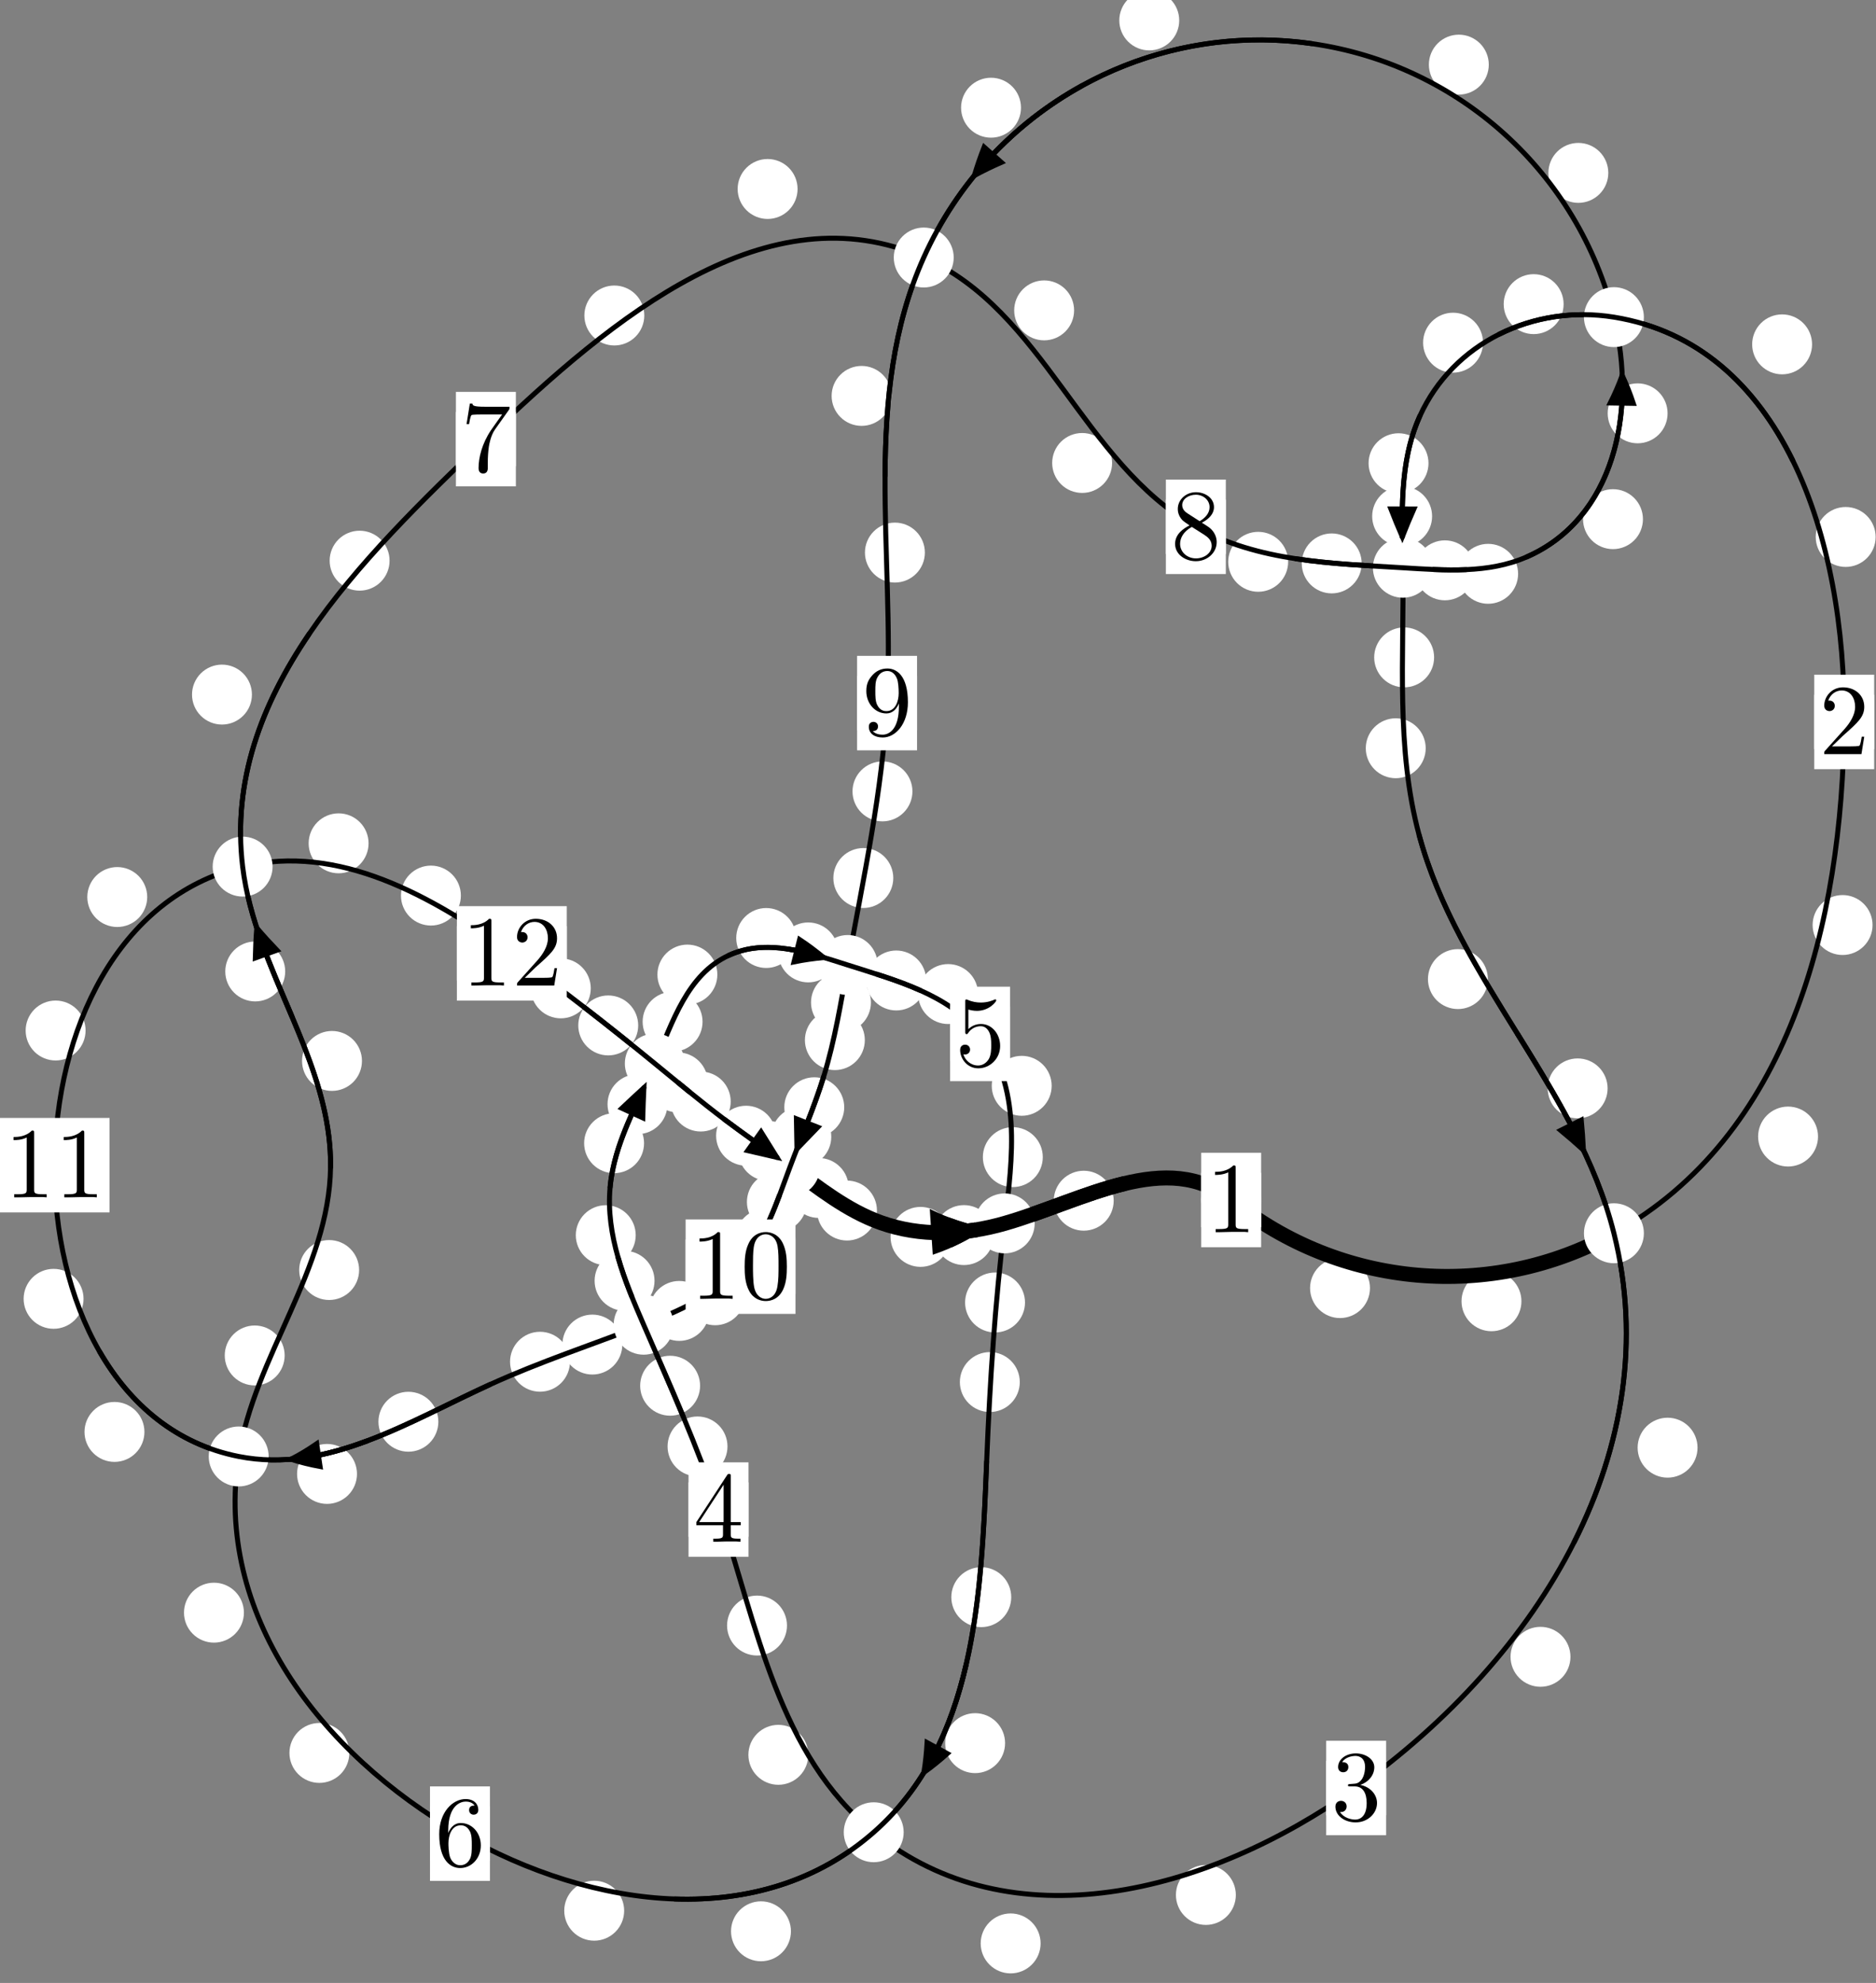 <?xml version="1.0"?>
<!-- Created by MetaPost 1.999 on 2021.07.06:0006 -->
<svg version="1.1" xmlns="http://www.w3.org/2000/svg" xmlns:xlink="http://www.w3.org/1999/xlink" width="187.145" height="197.768" viewBox="0 0 187.145 197.768">
<rect x="0" y="0" width="187.145" height="197.768" fill="#808080" stroke="none"/>
<!-- Original BoundingBox: -161.034851 -73.815903 26.109924 123.952316 -->
  <defs>
    <g transform="scale(0.01,0.01)" id="GLYPHcmr10_48">
      <path style="fill-rule: evenodd;" d="M460 -320C460 -400,455 -480,420 -554C374 -650,292 -666,250 -666C190 -666,117 -640,76 -547C44 -478,39 -400,39 -320C39 -245,43 -155,84 -79C127 2,200 22,249 22C303 22,379 1,423 -94C455 -163,460 -241,460 -320M249 -0C210 -0,151 -25,133 -121C122 -181,122 -273,122 -332C122 -396,122 -462,130 -516C149 -635,224 -644,249 -644C282 -644,348 -626,367 -527C377 -471,377 -395,377 -332C377 -257,377 -189,366 -125C351 -30,294 -0,249 -0"></path>
    </g>
    <g transform="scale(0.01,0.01)" id="GLYPHcmr10_49">
      <path style="fill-rule: evenodd;" d="M294 -640C294 -664,294 -666,271 -666C209 -602,121 -602,89 -602L89 -571C109 -571,168 -571,220 -597L220 -79C220 -43,217 -31,127 -31L95 -31L95 -0L257 -0L130 -3L217 -3L257 -3L297 -3L384 -3L419 -0L419 -31L387 -31C297 -31,294 -42,294 -79"></path>
    </g>
    <g transform="scale(0.01,0.01)" id="GLYPHcmr10_50">
      <path style="fill-rule: evenodd;" d="M127 -77L233 -180C389 -318,449 -372,449 -472C449 -586,359 -666,237 -666C124 -666,50 -574,50 -485C50 -429,100 -429,103 -429C120 -429,155 -441,155 -482C155 -508,137 -534,102 -534C94 -534,92 -534,89 -533C112 -598,166 -635,224 -635C315 -635,358 -554,358 -472C358 -392,308 -313,253 -251L61 -37C50 -26,50 -24,50 -0L421 -0L449 -174L424 -174C419 -144,412 -100,402 -85C395 -77,329 -77,307 -77"></path>
    </g>
    <g transform="scale(0.01,0.01)" id="GLYPHcmr10_51">
      <path style="fill-rule: evenodd;" d="M290 -352C372 -379,430 -449,430 -528C430 -610,342 -666,246 -666C145 -666,69 -606,69 -530C69 -497,91 -478,120 -478C151 -478,171 -500,171 -529C171 -579,124 -579,109 -579C140 -628,206 -641,242 -641C283 -641,338 -619,338 -529C338 -517,336 -459,310 -415C280 -367,246 -364,221 -363C213 -362,189 -360,182 -360C174 -359,167 -358,167 -348C167 -337,174 -337,191 -337L235 -337C317 -337,354 -269,354 -171C354 -35,285 -6,241 -6C198 -6,123 -23,88 -82C123 -77,154 -99,154 -137C154 -173,127 -193,98 -193C74 -193,42 -179,42 -135C42 -44,135 22,244 22C366 22,457 -69,457 -171C457 -253,394 -331,290 -352"></path>
    </g>
    <g transform="scale(0.01,0.01)" id="GLYPHcmr10_52">
      <path style="fill-rule: evenodd;" d="M294 -165L294 -78C294 -42,292 -31,218 -31L197 -31L197 -0L332 -0L238 -3L290 -3L332 -3L374 -3L427 -3L468 -0L468 -31L447 -31C373 -31,371 -42,371 -78L371 -165L471 -165L471 -196L371 -196L371 -651C371 -671,371 -677,355 -677C346 -677,343 -677,335 -665L28 -196L28 -165M300 -196L56 -196L300 -569"></path>
    </g>
    <g transform="scale(0.01,0.01)" id="GLYPHcmr10_53">
      <path style="fill-rule: evenodd;" d="M449 -201C449 -320,367 -420,259 -420C211 -420,168 -404,132 -369L132 -564C152 -558,185 -551,217 -551C340 -551,410 -642,410 -655C410 -661,407 -666,400 -666C399 -666,397 -666,392 -663C372 -654,323 -634,256 -634C216 -634,170 -641,123 -662C115 -665,113 -665,111 -665C101 -665,101 -657,101 -641L101 -345C101 -327,101 -319,115 -319C122 -319,124 -322,128 -328C139 -344,176 -398,257 -398C309 -398,334 -352,342 -334C358 -297,360 -258,360 -208C360 -173,360 -113,336 -71C312 -32,275 -6,229 -6C156 -6,99 -59,82 -118C85 -117,88 -116,99 -116C132 -116,149 -141,149 -165C149 -189,132 -214,99 -214C85 -214,50 -207,50 -161C50 -75,119 22,231 22C347 22,449 -74,449 -201"></path>
    </g>
    <g transform="scale(0.01,0.01)" id="GLYPHcmr10_54">
      <path style="fill-rule: evenodd;" d="M132 -328L132 -352C132 -605,256 -641,307 -641C331 -641,373 -635,395 -601C380 -601,340 -601,340 -556C340 -525,364 -510,386 -510C402 -510,432 -519,432 -558C432 -618,388 -666,305 -666C177 -666,42 -537,42 -316C42 -49,158 22,251 22C362 22,457 -72,457 -204C457 -331,368 -427,257 -427C189 -427,152 -376,132 -328M251 -6C188 -6,158 -66,152 -81C134 -128,134 -208,134 -226C134 -304,166 -404,256 -404C272 -404,318 -404,349 -342C367 -305,367 -254,367 -205C367 -157,367 -107,350 -71C320 -11,274 -6,251 -6"></path>
    </g>
    <g transform="scale(0.01,0.01)" id="GLYPHcmr10_55">
      <path style="fill-rule: evenodd;" d="M476 -609C485 -621,485 -623,485 -644L242 -644C120 -644,118 -657,114 -676L89 -676L56 -470L81 -470C84 -486,93 -549,106 -561C113 -567,191 -567,204 -567L411 -567C400 -551,321 -442,299 -409C209 -274,176 -135,176 -33C176 -23,176 22,222 22C268 22,268 -23,268 -33L268 -84C268 -139,271 -194,279 -248C283 -271,297 -357,341 -419"></path>
    </g>
    <g transform="scale(0.01,0.01)" id="GLYPHcmr10_56">
      <path style="fill-rule: evenodd;" d="M163 -457C117 -487,113 -521,113 -538C113 -599,178 -641,249 -641C322 -641,386 -589,386 -517C386 -460,347 -412,287 -377M309 -362C381 -399,430 -451,430 -517C430 -609,341 -666,250 -666C150 -666,69 -592,69 -499C69 -481,71 -436,113 -389C124 -377,161 -352,186 -335C128 -306,42 -250,42 -151C42 -45,144 22,249 22C362 22,457 -61,457 -168C457 -204,446 -249,408 -291C389 -312,373 -322,309 -362M209 -320L332 -242C360 -223,407 -193,407 -132C407 -58,332 -6,250 -6C164 -6,92 -68,92 -151C92 -209,124 -273,209 -320"></path>
    </g>
    <g transform="scale(0.01,0.01)" id="GLYPHcmr10_57">
      <path style="fill-rule: evenodd;" d="M367 -318L367 -286C367 -52,263 -6,205 -6C188 -6,134 -8,107 -42C151 -42,159 -71,159 -88C159 -119,135 -134,113 -134C97 -134,67 -125,67 -86C67 -19,121 22,206 22C335 22,457 -114,457 -329C457 -598,342 -666,253 -666C198 -666,149 -648,106 -603C65 -558,42 -516,42 -441C42 -316,130 -218,242 -218C303 -218,344 -260,367 -318M243 -241C227 -241,181 -241,150 -304C132 -341,132 -391,132 -440C132 -494,132 -541,153 -578C180 -628,218 -641,253 -641C299 -641,332 -607,349 -562C361 -530,365 -467,365 -421C365 -338,331 -241,243 -241"></path>
    </g>
  </defs>
  <path d="M136.666 128.468C136.666 127.676,136.351 126.916,135.791 126.355C135.23 125.795,134.47 125.48,133.677 125.48C132.885 125.48,132.124 125.795,131.564 126.355C131.003 126.916,130.689 127.676,130.689 128.468C130.689 129.261,131.003 130.021,131.564 130.582C132.124 131.142,132.885 131.457,133.677 131.457C134.47 131.457,135.23 131.142,135.791 130.582C136.351 130.021,136.666 129.261,136.666 128.468Z" style="fill: rgb(100%,100%,100%);stroke: none;"></path>
  <path d="M125.805 119.682C125.805 118.889,125.49 118.129,124.929 117.568C124.369 117.008,123.609 116.693,122.816 116.693C122.023 116.693,121.263 117.008,120.703 117.568C120.142 118.129,119.827 118.889,119.827 119.682C119.827 120.474,120.142 121.234,120.703 121.795C121.263 122.355,122.023 122.67,122.816 122.67C123.609 122.67,124.369 122.355,124.929 121.795C125.49 121.234,125.805 120.474,125.805 119.682Z" style="fill: rgb(100%,100%,100%);stroke: none;"></path>
  <path d="M181.362 113.354C181.362 112.561,181.047 111.801,180.487 111.241C179.927 110.68,179.166 110.365,178.374 110.365C177.581 110.365,176.821 110.68,176.26 111.241C175.7 111.801,175.385 112.561,175.385 113.354C175.385 114.147,175.7 114.907,176.26 115.467C176.821 116.028,177.581 116.343,178.374 116.343C179.166 116.343,179.927 116.028,180.487 115.467C181.047 114.907,181.362 114.147,181.362 113.354Z" style="fill: rgb(100%,100%,100%);stroke: none;"></path>
  <path d="M151.774 129.781C151.774 128.989,151.459 128.229,150.899 127.668C150.338 127.108,149.578 126.793,148.786 126.793C147.993 126.793,147.233 127.108,146.672 127.668C146.112 128.229,145.797 128.989,145.797 129.781C145.797 130.574,146.112 131.334,146.672 131.895C147.233 132.455,147.993 132.77,148.786 132.77C149.578 132.77,150.338 132.455,150.899 131.895C151.459 131.334,151.774 130.574,151.774 129.781Z" style="fill: rgb(100%,100%,100%);stroke: none;"></path>
  <path d="M187.11 53.554C187.11 52.761,186.795 52.001,186.234 51.441C185.674 50.88,184.914 50.565,184.121 50.565C183.328 50.565,182.568 50.88,182.008 51.441C181.447 52.001,181.132 52.761,181.132 53.554C181.132 54.347,181.447 55.107,182.008 55.667C182.568 56.228,183.328 56.543,184.121 56.543C184.914 56.543,185.674 56.228,186.234 55.667C186.795 55.107,187.11 54.347,187.11 53.554Z" style="fill: rgb(100%,100%,100%);stroke: none;"></path>
  <path d="M186.801 92.259C186.801 91.466,186.486 90.706,185.925 90.145C185.365 89.585,184.605 89.27,183.812 89.27C183.019 89.27,182.259 89.585,181.699 90.145C181.138 90.706,180.823 91.466,180.823 92.259C180.823 93.051,181.138 93.812,181.699 94.372C182.259 94.932,183.019 95.247,183.812 95.247C184.605 95.247,185.365 94.932,185.925 94.372C186.486 93.812,186.801 93.051,186.801 92.259Z" style="fill: rgb(100%,100%,100%);stroke: none;"></path>
  <path d="M155.982 30.334C155.982 29.541,155.667 28.781,155.106 28.221C154.546 27.66,153.786 27.345,152.993 27.345C152.2 27.345,151.44 27.66,150.88 28.221C150.319 28.781,150.004 29.541,150.004 30.334C150.004 31.127,150.319 31.887,150.88 32.447C151.44 33.008,152.2 33.323,152.993 33.323C153.786 33.323,154.546 33.008,155.106 32.447C155.667 31.887,155.982 31.127,155.982 30.334Z" style="fill: rgb(100%,100%,100%);stroke: none;"></path>
  <path d="M180.768 34.345C180.768 33.552,180.454 32.792,179.893 32.232C179.333 31.671,178.572 31.356,177.78 31.356C176.987 31.356,176.227 31.671,175.666 32.232C175.106 32.792,174.791 33.552,174.791 34.345C174.791 35.138,175.106 35.898,175.666 36.458C176.227 37.019,176.987 37.334,177.78 37.334C178.572 37.334,179.333 37.019,179.893 36.458C180.454 35.898,180.768 35.138,180.768 34.345Z" style="fill: rgb(100%,100%,100%);stroke: none;"></path>
  <path d="M142.502 46.199C142.502 45.407,142.187 44.647,141.627 44.086C141.066 43.526,140.306 43.211,139.513 43.211C138.721 43.211,137.961 43.526,137.4 44.086C136.84 44.647,136.525 45.407,136.525 46.199C136.525 46.992,136.84 47.752,137.4 48.313C137.961 48.873,138.721 49.188,139.513 49.188C140.306 49.188,141.066 48.873,141.627 48.313C142.187 47.752,142.502 46.992,142.502 46.199Z" style="fill: rgb(100%,100%,100%);stroke: none;"></path>
  <path d="M147.942 34.177C147.942 33.384,147.627 32.624,147.066 32.064C146.506 31.503,145.746 31.188,144.953 31.188C144.16 31.188,143.4 31.503,142.84 32.064C142.279 32.624,141.964 33.384,141.964 34.177C141.964 34.97,142.279 35.73,142.84 36.29C143.4 36.851,144.16 37.166,144.953 37.166C145.746 37.166,146.506 36.851,147.066 36.29C147.627 35.73,147.942 34.97,147.942 34.177Z" style="fill: rgb(100%,100%,100%);stroke: none;"></path>
  <path d="M143.063 65.564C143.063 64.771,142.748 64.011,142.187 63.45C141.627 62.89,140.867 62.575,140.074 62.575C139.281 62.575,138.521 62.89,137.961 63.45C137.4 64.011,137.085 64.771,137.085 65.564C137.085 66.356,137.4 67.117,137.961 67.677C138.521 68.237,139.281 68.552,140.074 68.552C140.867 68.552,141.627 68.237,142.187 67.677C142.748 67.117,143.063 66.356,143.063 65.564Z" style="fill: rgb(100%,100%,100%);stroke: none;"></path>
  <path d="M142.862 51.49C142.862 50.697,142.547 49.937,141.987 49.376C141.427 48.816,140.666 48.501,139.874 48.501C139.081 48.501,138.321 48.816,137.76 49.376C137.2 49.937,136.885 50.697,136.885 51.49C136.885 52.282,137.2 53.043,137.76 53.603C138.321 54.164,139.081 54.479,139.874 54.479C140.666 54.479,141.427 54.164,141.987 53.603C142.547 53.043,142.862 52.282,142.862 51.49Z" style="fill: rgb(100%,100%,100%);stroke: none;"></path>
  <path d="M148.426 97.651C148.426 96.858,148.111 96.098,147.55 95.537C146.99 94.977,146.229 94.662,145.437 94.662C144.644 94.662,143.884 94.977,143.323 95.537C142.763 96.098,142.448 96.858,142.448 97.651C142.448 98.443,142.763 99.203,143.323 99.764C143.884 100.324,144.644 100.639,145.437 100.639C146.229 100.639,146.99 100.324,147.55 99.764C148.111 99.203,148.426 98.443,148.426 97.651Z" style="fill: rgb(100%,100%,100%);stroke: none;"></path>
  <path d="M142.225 74.627C142.225 73.835,141.91 73.075,141.349 72.514C140.789 71.954,140.029 71.639,139.236 71.639C138.443 71.639,137.683 71.954,137.123 72.514C136.562 73.075,136.247 73.835,136.247 74.627C136.247 75.42,136.562 76.18,137.123 76.741C137.683 77.301,138.443 77.616,139.236 77.616C140.029 77.616,140.789 77.301,141.349 76.741C141.91 76.18,142.225 75.42,142.225 74.627Z" style="fill: rgb(100%,100%,100%);stroke: none;"></path>
  <path d="M169.342 144.385C169.342 143.592,169.027 142.832,168.467 142.271C167.907 141.711,167.146 141.396,166.354 141.396C165.561 141.396,164.801 141.711,164.24 142.271C163.68 142.832,163.365 143.592,163.365 144.385C163.365 145.177,163.68 145.938,164.24 146.498C164.801 147.058,165.561 147.373,166.354 147.373C167.146 147.373,167.907 147.058,168.467 146.498C169.027 145.938,169.342 145.177,169.342 144.385Z" style="fill: rgb(100%,100%,100%);stroke: none;"></path>
  <path d="M160.371 108.55C160.371 107.758,160.056 106.998,159.496 106.437C158.935 105.877,158.175 105.562,157.383 105.562C156.59 105.562,155.83 105.877,155.269 106.437C154.709 106.998,154.394 107.758,154.394 108.55C154.394 109.343,154.709 110.103,155.269 110.664C155.83 111.224,156.59 111.539,157.383 111.539C158.175 111.539,158.935 111.224,159.496 110.664C160.056 110.103,160.371 109.343,160.371 108.55Z" style="fill: rgb(100%,100%,100%);stroke: none;"></path>
  <path d="M123.284 188.994C123.284 188.201,122.969 187.441,122.409 186.88C121.848 186.32,121.088 186.005,120.296 186.005C119.503 186.005,118.743 186.32,118.182 186.88C117.622 187.441,117.307 188.201,117.307 188.994C117.307 189.786,117.622 190.546,118.182 191.107C118.743 191.667,119.503 191.982,120.296 191.982C121.088 191.982,121.848 191.667,122.409 191.107C122.969 190.546,123.284 189.786,123.284 188.994Z" style="fill: rgb(100%,100%,100%);stroke: none;"></path>
  <path d="M156.665 165.242C156.665 164.45,156.35 163.69,155.789 163.129C155.229 162.569,154.469 162.254,153.676 162.254C152.883 162.254,152.123 162.569,151.563 163.129C151.002 163.69,150.687 164.45,150.687 165.242C150.687 166.035,151.002 166.795,151.563 167.356C152.123 167.916,152.883 168.231,153.676 168.231C154.469 168.231,155.229 167.916,155.789 167.356C156.35 166.795,156.665 166.035,156.665 165.242Z" style="fill: rgb(100%,100%,100%);stroke: none;"></path>
  <path d="M80.634 175.017C80.634 174.224,80.319 173.464,79.759 172.904C79.199 172.343,78.438 172.028,77.646 172.028C76.853 172.028,76.093 172.343,75.532 172.904C74.972 173.464,74.657 174.224,74.657 175.017C74.657 175.81,74.972 176.57,75.532 177.13C76.093 177.691,76.853 178.006,77.646 178.006C78.438 178.006,79.199 177.691,79.759 177.13C80.319 176.57,80.634 175.81,80.634 175.017Z" style="fill: rgb(100%,100%,100%);stroke: none;"></path>
  <path d="M103.808 193.827C103.808 193.034,103.493 192.274,102.932 191.714C102.372 191.153,101.612 190.838,100.819 190.838C100.026 190.838,99.266 191.153,98.706 191.714C98.145 192.274,97.83 193.034,97.83 193.827C97.83 194.62,98.145 195.38,98.706 195.94C99.266 196.501,100.026 196.816,100.819 196.816C101.612 196.816,102.372 196.501,102.932 195.94C103.493 195.38,103.808 194.62,103.808 193.827Z" style="fill: rgb(100%,100%,100%);stroke: none;"></path>
  <path d="M72.572 144.262C72.572 143.469,72.257 142.709,71.697 142.148C71.136 141.588,70.376 141.273,69.584 141.273C68.791 141.273,68.031 141.588,67.47 142.148C66.91 142.709,66.595 143.469,66.595 144.262C66.595 145.054,66.91 145.814,67.47 146.375C68.031 146.935,68.791 147.25,69.584 147.25C70.376 147.25,71.136 146.935,71.697 146.375C72.257 145.814,72.572 145.054,72.572 144.262Z" style="fill: rgb(100%,100%,100%);stroke: none;"></path>
  <path d="M78.508 162.124C78.508 161.332,78.193 160.572,77.633 160.011C77.072 159.451,76.312 159.136,75.52 159.136C74.727 159.136,73.967 159.451,73.406 160.011C72.846 160.572,72.531 161.332,72.531 162.124C72.531 162.917,72.846 163.677,73.406 164.238C73.967 164.798,74.727 165.113,75.52 165.113C76.312 165.113,77.072 164.798,77.633 164.238C78.193 163.677,78.508 162.917,78.508 162.124Z" style="fill: rgb(100%,100%,100%);stroke: none;"></path>
  <path d="M65.294 127.74C65.294 126.947,64.979 126.187,64.418 125.627C63.858 125.066,63.098 124.751,62.305 124.751C61.512 124.751,60.752 125.066,60.191 125.627C59.631 126.187,59.316 126.947,59.316 127.74C59.316 128.533,59.631 129.293,60.191 129.853C60.752 130.414,61.512 130.729,62.305 130.729C63.098 130.729,63.858 130.414,64.418 129.853C64.979 129.293,65.294 128.533,65.294 127.74Z" style="fill: rgb(100%,100%,100%);stroke: none;"></path>
  <path d="M69.839 138.206C69.839 137.413,69.524 136.653,68.964 136.093C68.403 135.532,67.643 135.217,66.851 135.217C66.058 135.217,65.298 135.532,64.737 136.093C64.177 136.653,63.862 137.413,63.862 138.206C63.862 138.999,64.177 139.759,64.737 140.319C65.298 140.88,66.058 141.195,66.851 141.195C67.643 141.195,68.403 140.88,68.964 140.319C69.524 139.759,69.839 138.999,69.839 138.206Z" style="fill: rgb(100%,100%,100%);stroke: none;"></path>
  <path d="M64.249 114.019C64.249 113.227,63.934 112.466,63.373 111.906C62.813 111.346,62.053 111.031,61.26 111.031C60.467 111.031,59.707 111.346,59.147 111.906C58.586 112.466,58.271 113.227,58.271 114.019C58.271 114.812,58.586 115.572,59.147 116.133C59.707 116.693,60.467 117.008,61.26 117.008C62.053 117.008,62.813 116.693,63.373 116.133C63.934 115.572,64.249 114.812,64.249 114.019Z" style="fill: rgb(100%,100%,100%);stroke: none;"></path>
  <path d="M63.417 123.192C63.417 122.399,63.103 121.639,62.542 121.078C61.982 120.518,61.221 120.203,60.429 120.203C59.636 120.203,58.876 120.518,58.315 121.078C57.755 121.639,57.44 122.399,57.44 123.192C57.44 123.984,57.755 124.744,58.315 125.305C58.876 125.865,59.636 126.18,60.429 126.18C61.221 126.18,61.982 125.865,62.542 125.305C63.103 124.744,63.417 123.984,63.417 123.192Z" style="fill: rgb(100%,100%,100%);stroke: none;"></path>
  <path d="M70.085 101.902C70.085 101.109,69.771 100.349,69.21 99.788C68.65 99.228,67.889 98.913,67.097 98.913C66.304 98.913,65.544 99.228,64.983 99.788C64.423 100.349,64.108 101.109,64.108 101.902C64.108 102.694,64.423 103.455,64.983 104.015C65.544 104.576,66.304 104.89,67.097 104.89C67.889 104.89,68.65 104.576,69.21 104.015C69.771 103.455,70.085 102.694,70.085 101.902Z" style="fill: rgb(100%,100%,100%);stroke: none;"></path>
  <path d="M66.584 110.127C66.584 109.335,66.269 108.574,65.708 108.014C65.148 107.453,64.387 107.139,63.595 107.139C62.802 107.139,62.042 107.453,61.481 108.014C60.921 108.574,60.606 109.335,60.606 110.127C60.606 110.92,60.921 111.68,61.481 112.241C62.042 112.801,62.802 113.116,63.595 113.116C64.387 113.116,65.148 112.801,65.708 112.241C66.269 111.68,66.584 110.92,66.584 110.127Z" style="fill: rgb(100%,100%,100%);stroke: none;"></path>
  <path d="M79.422 93.552C79.422 92.759,79.107 91.999,78.547 91.439C77.986 90.878,77.226 90.563,76.433 90.563C75.641 90.563,74.881 90.878,74.32 91.439C73.76 91.999,73.445 92.759,73.445 93.552C73.445 94.345,73.76 95.105,74.32 95.665C74.881 96.226,75.641 96.541,76.433 96.541C77.226 96.541,77.986 96.226,78.547 95.665C79.107 95.105,79.422 94.345,79.422 93.552Z" style="fill: rgb(100%,100%,100%);stroke: none;"></path>
  <path d="M71.561 97.199C71.561 96.407,71.246 95.647,70.685 95.086C70.125 94.526,69.365 94.211,68.572 94.211C67.779 94.211,67.019 94.526,66.459 95.086C65.898 95.647,65.583 96.407,65.583 97.199C65.583 97.992,65.898 98.752,66.459 99.313C67.019 99.873,67.779 100.188,68.572 100.188C69.365 100.188,70.125 99.873,70.685 99.313C71.246 98.752,71.561 97.992,71.561 97.199Z" style="fill: rgb(100%,100%,100%);stroke: none;"></path>
  <path d="M92.396 97.788C92.396 96.996,92.081 96.235,91.521 95.675C90.96 95.114,90.2 94.8,89.407 94.8C88.615 94.8,87.854 95.114,87.294 95.675C86.733 96.235,86.419 96.996,86.419 97.788C86.419 98.581,86.733 99.341,87.294 99.902C87.854 100.462,88.615 100.777,89.407 100.777C90.2 100.777,90.96 100.462,91.521 99.902C92.081 99.341,92.396 98.581,92.396 97.788Z" style="fill: rgb(100%,100%,100%);stroke: none;"></path>
  <path d="M83.614 94.989C83.614 94.197,83.299 93.436,82.738 92.876C82.178 92.315,81.418 92.001,80.625 92.001C79.832 92.001,79.072 92.315,78.512 92.876C77.951 93.436,77.636 94.197,77.636 94.989C77.636 95.782,77.951 96.542,78.512 97.103C79.072 97.663,79.832 97.978,80.625 97.978C81.418 97.978,82.178 97.663,82.738 97.103C83.299 96.542,83.614 95.782,83.614 94.989Z" style="fill: rgb(100%,100%,100%);stroke: none;"></path>
  <path d="M104.913 108.294C104.913 107.501,104.598 106.741,104.037 106.181C103.477 105.62,102.717 105.305,101.924 105.305C101.131 105.305,100.371 105.62,99.811 106.181C99.25 106.741,98.935 107.501,98.935 108.294C98.935 109.087,99.25 109.847,99.811 110.407C100.371 110.968,101.131 111.283,101.924 111.283C102.717 111.283,103.477 110.968,104.037 110.407C104.598 109.847,104.913 109.087,104.913 108.294Z" style="fill: rgb(100%,100%,100%);stroke: none;"></path>
  <path d="M97.572 99.143C97.572 98.35,97.257 97.59,96.697 97.03C96.137 96.469,95.376 96.154,94.584 96.154C93.791 96.154,93.031 96.469,92.47 97.03C91.91 97.59,91.595 98.35,91.595 99.143C91.595 99.936,91.91 100.696,92.47 101.256C93.031 101.817,93.791 102.132,94.584 102.132C95.376 102.132,96.137 101.817,96.697 101.256C97.257 100.696,97.572 99.936,97.572 99.143Z" style="fill: rgb(100%,100%,100%);stroke: none;"></path>
  <path d="M102.252 129.905C102.252 129.112,101.937 128.352,101.377 127.791C100.816 127.231,100.056 126.916,99.264 126.916C98.471 126.916,97.711 127.231,97.15 127.791C96.59 128.352,96.275 129.112,96.275 129.905C96.275 130.697,96.59 131.458,97.15 132.018C97.711 132.579,98.471 132.893,99.264 132.893C100.056 132.893,100.816 132.579,101.377 132.018C101.937 131.458,102.252 130.697,102.252 129.905Z" style="fill: rgb(100%,100%,100%);stroke: none;"></path>
  <path d="M104.026 115.407C104.026 114.614,103.711 113.854,103.15 113.293C102.59 112.733,101.83 112.418,101.037 112.418C100.244 112.418,99.484 112.733,98.924 113.293C98.363 113.854,98.048 114.614,98.048 115.407C98.048 116.199,98.363 116.96,98.924 117.52C99.484 118.08,100.244 118.395,101.037 118.395C101.83 118.395,102.59 118.08,103.15 117.52C103.711 116.96,104.026 116.199,104.026 115.407Z" style="fill: rgb(100%,100%,100%);stroke: none;"></path>
  <path d="M100.878 159.293C100.878 158.501,100.563 157.74,100.003 157.18C99.443 156.619,98.682 156.304,97.89 156.304C97.097 156.304,96.337 156.619,95.776 157.18C95.216 157.74,94.901 158.501,94.901 159.293C94.901 160.086,95.216 160.846,95.776 161.407C96.337 161.967,97.097 162.282,97.89 162.282C98.682 162.282,99.443 161.967,100.003 161.407C100.563 160.846,100.878 160.086,100.878 159.293Z" style="fill: rgb(100%,100%,100%);stroke: none;"></path>
  <path d="M101.732 137.84C101.732 137.047,101.417 136.287,100.856 135.727C100.296 135.166,99.535 134.851,98.743 134.851C97.95 134.851,97.19 135.166,96.629 135.727C96.069 136.287,95.754 137.047,95.754 137.84C95.754 138.633,96.069 139.393,96.629 139.953C97.19 140.514,97.95 140.829,98.743 140.829C99.535 140.829,100.296 140.514,100.856 139.953C101.417 139.393,101.732 138.633,101.732 137.84Z" style="fill: rgb(100%,100%,100%);stroke: none;"></path>
  <path d="M78.902 192.618C78.902 191.825,78.587 191.065,78.027 190.505C77.466 189.944,76.706 189.629,75.913 189.629C75.121 189.629,74.361 189.944,73.8 190.505C73.24 191.065,72.925 191.825,72.925 192.618C72.925 193.411,73.24 194.171,73.8 194.731C74.361 195.292,75.121 195.607,75.913 195.607C76.706 195.607,77.466 195.292,78.027 194.731C78.587 194.171,78.902 193.411,78.902 192.618Z" style="fill: rgb(100%,100%,100%);stroke: none;"></path>
  <path d="M100.265 173.853C100.265 173.061,99.95 172.3,99.39 171.74C98.83 171.179,98.069 170.864,97.277 170.864C96.484 170.864,95.724 171.179,95.163 171.74C94.603 172.3,94.288 173.061,94.288 173.853C94.288 174.646,94.603 175.406,95.163 175.967C95.724 176.527,96.484 176.842,97.277 176.842C98.069 176.842,98.83 176.527,99.39 175.967C99.95 175.406,100.265 174.646,100.265 173.853Z" style="fill: rgb(100%,100%,100%);stroke: none;"></path>
  <path d="M34.85 174.829C34.85 174.037,34.535 173.277,33.975 172.716C33.414 172.156,32.654 171.841,31.861 171.841C31.069 171.841,30.309 172.156,29.748 172.716C29.188 173.277,28.873 174.037,28.873 174.829C28.873 175.622,29.188 176.382,29.748 176.943C30.309 177.503,31.069 177.818,31.861 177.818C32.654 177.818,33.414 177.503,33.975 176.943C34.535 176.382,34.85 175.622,34.85 174.829Z" style="fill: rgb(100%,100%,100%);stroke: none;"></path>
  <path d="M62.265 190.565C62.265 189.772,61.95 189.012,61.389 188.452C60.829 187.891,60.069 187.576,59.276 187.576C58.483 187.576,57.723 187.891,57.163 188.452C56.602 189.012,56.287 189.772,56.287 190.565C56.287 191.358,56.602 192.118,57.163 192.678C57.723 193.239,58.483 193.554,59.276 193.554C60.069 193.554,60.829 193.239,61.389 192.678C61.95 192.118,62.265 191.358,62.265 190.565Z" style="fill: rgb(100%,100%,100%);stroke: none;"></path>
  <path d="M28.397 135.188C28.397 134.395,28.082 133.635,27.522 133.074C26.961 132.514,26.201 132.199,25.408 132.199C24.616 132.199,23.856 132.514,23.295 133.074C22.735 133.635,22.42 134.395,22.42 135.188C22.42 135.98,22.735 136.741,23.295 137.301C23.856 137.861,24.616 138.176,25.408 138.176C26.201 138.176,26.961 137.861,27.522 137.301C28.082 136.741,28.397 135.98,28.397 135.188Z" style="fill: rgb(100%,100%,100%);stroke: none;"></path>
  <path d="M24.332 160.839C24.332 160.047,24.017 159.287,23.456 158.726C22.896 158.166,22.136 157.851,21.343 157.851C20.55 157.851,19.79 158.166,19.23 158.726C18.669 159.287,18.354 160.047,18.354 160.839C18.354 161.632,18.669 162.392,19.23 162.953C19.79 163.513,20.55 163.828,21.343 163.828C22.136 163.828,22.896 163.513,23.456 162.953C24.017 162.392,24.332 161.632,24.332 160.839Z" style="fill: rgb(100%,100%,100%);stroke: none;"></path>
  <path d="M36.108 105.812C36.108 105.02,35.793 104.26,35.233 103.699C34.672 103.139,33.912 102.824,33.119 102.824C32.327 102.824,31.566 103.139,31.006 103.699C30.446 104.26,30.131 105.02,30.131 105.812C30.131 106.605,30.446 107.365,31.006 107.926C31.566 108.486,32.327 108.801,33.119 108.801C33.912 108.801,34.672 108.486,35.233 107.926C35.793 107.365,36.108 106.605,36.108 105.812Z" style="fill: rgb(100%,100%,100%);stroke: none;"></path>
  <path d="M35.825 126.667C35.825 125.874,35.51 125.114,34.949 124.553C34.389 123.993,33.629 123.678,32.836 123.678C32.043 123.678,31.283 123.993,30.723 124.553C30.162 125.114,29.847 125.874,29.847 126.667C29.847 127.459,30.162 128.22,30.723 128.78C31.283 129.34,32.043 129.655,32.836 129.655C33.629 129.655,34.389 129.34,34.949 128.78C35.51 128.22,35.825 127.459,35.825 126.667Z" style="fill: rgb(100%,100%,100%);stroke: none;"></path>
  <path d="M25.132 69.275C25.132 68.482,24.817 67.722,24.257 67.162C23.696 66.601,22.936 66.286,22.144 66.286C21.351 66.286,20.591 66.601,20.03 67.162C19.47 67.722,19.155 68.482,19.155 69.275C19.155 70.068,19.47 70.828,20.03 71.388C20.591 71.949,21.351 72.264,22.144 72.264C22.936 72.264,23.696 71.949,24.257 71.388C24.817 70.828,25.132 70.068,25.132 69.275Z" style="fill: rgb(100%,100%,100%);stroke: none;"></path>
  <path d="M28.45 96.887C28.45 96.095,28.135 95.334,27.575 94.774C27.014 94.214,26.254 93.899,25.462 93.899C24.669 93.899,23.909 94.214,23.348 94.774C22.788 95.334,22.473 96.095,22.473 96.887C22.473 97.68,22.788 98.44,23.348 99.001C23.909 99.561,24.669 99.876,25.462 99.876C26.254 99.876,27.014 99.561,27.575 99.001C28.135 98.44,28.45 97.68,28.45 96.887Z" style="fill: rgb(100%,100%,100%);stroke: none;"></path>
  <path d="M64.273 31.467C64.273 30.674,63.958 29.914,63.397 29.353C62.837 28.793,62.077 28.478,61.284 28.478C60.491 28.478,59.731 28.793,59.171 29.353C58.61 29.914,58.295 30.674,58.295 31.467C58.295 32.259,58.61 33.019,59.171 33.58C59.731 34.14,60.491 34.455,61.284 34.455C62.077 34.455,62.837 34.14,63.397 33.58C63.958 33.019,64.273 32.259,64.273 31.467Z" style="fill: rgb(100%,100%,100%);stroke: none;"></path>
  <path d="M38.863 55.92C38.863 55.127,38.548 54.367,37.987 53.806C37.427 53.246,36.667 52.931,35.874 52.931C35.081 52.931,34.321 53.246,33.761 53.806C33.2 54.367,32.885 55.127,32.885 55.92C32.885 56.712,33.2 57.472,33.761 58.033C34.321 58.593,35.081 58.908,35.874 58.908C36.667 58.908,37.427 58.593,37.987 58.033C38.548 57.472,38.863 56.712,38.863 55.92Z" style="fill: rgb(100%,100%,100%);stroke: none;"></path>
  <path d="M107.15 30.956C107.15 30.163,106.835 29.403,106.275 28.842C105.714 28.282,104.954 27.967,104.161 27.967C103.369 27.967,102.609 28.282,102.048 28.842C101.488 29.403,101.173 30.163,101.173 30.956C101.173 31.748,101.488 32.509,102.048 33.069C102.609 33.63,103.369 33.945,104.161 33.945C104.954 33.945,105.714 33.63,106.275 33.069C106.835 32.509,107.15 31.748,107.15 30.956Z" style="fill: rgb(100%,100%,100%);stroke: none;"></path>
  <path d="M79.564 18.848C79.564 18.055,79.249 17.295,78.688 16.735C78.128 16.174,77.368 15.859,76.575 15.859C75.782 15.859,75.022 16.174,74.462 16.735C73.901 17.295,73.586 18.055,73.586 18.848C73.586 19.641,73.901 20.401,74.462 20.961C75.022 21.522,75.782 21.837,76.575 21.837C77.368 21.837,78.128 21.522,78.688 20.961C79.249 20.401,79.564 19.641,79.564 18.848Z" style="fill: rgb(100%,100%,100%);stroke: none;"></path>
  <path d="M128.503 56.032C128.503 55.24,128.188 54.48,127.627 53.919C127.067 53.359,126.307 53.044,125.514 53.044C124.721 53.044,123.961 53.359,123.401 53.919C122.84 54.48,122.525 55.24,122.525 56.032C122.525 56.825,122.84 57.585,123.401 58.146C123.961 58.706,124.721 59.021,125.514 59.021C126.307 59.021,127.067 58.706,127.627 58.146C128.188 57.585,128.503 56.825,128.503 56.032Z" style="fill: rgb(100%,100%,100%);stroke: none;"></path>
  <path d="M110.94 46.175C110.94 45.382,110.625 44.622,110.065 44.061C109.504 43.501,108.744 43.186,107.951 43.186C107.159 43.186,106.398 43.501,105.838 44.061C105.277 44.622,104.963 45.382,104.963 46.175C104.963 46.967,105.277 47.728,105.838 48.288C106.398 48.849,107.159 49.163,107.951 49.163C108.744 49.163,109.504 48.849,110.065 48.288C110.625 47.728,110.94 46.967,110.94 46.175Z" style="fill: rgb(100%,100%,100%);stroke: none;"></path>
  <path d="M147.125 56.882C147.125 56.089,146.81 55.329,146.25 54.769C145.689 54.208,144.929 53.893,144.137 53.893C143.344 53.893,142.584 54.208,142.023 54.769C141.463 55.329,141.148 56.089,141.148 56.882C141.148 57.675,141.463 58.435,142.023 58.995C142.584 59.556,143.344 59.871,144.137 59.871C144.929 59.871,145.689 59.556,146.25 58.995C146.81 58.435,147.125 57.675,147.125 56.882Z" style="fill: rgb(100%,100%,100%);stroke: none;"></path>
  <path d="M135.837 56.192C135.837 55.399,135.522 54.639,134.962 54.079C134.401 53.518,133.641 53.203,132.849 53.203C132.056 53.203,131.296 53.518,130.735 54.079C130.175 54.639,129.86 55.399,129.86 56.192C129.86 56.985,130.175 57.745,130.735 58.305C131.296 58.866,132.056 59.181,132.849 59.181C133.641 59.181,134.401 58.866,134.962 58.305C135.522 57.745,135.837 56.985,135.837 56.192Z" style="fill: rgb(100%,100%,100%);stroke: none;"></path>
  <path d="M163.896 51.778C163.896 50.986,163.581 50.225,163.021 49.665C162.46 49.104,161.7 48.789,160.907 48.789C160.115 48.789,159.355 49.104,158.794 49.665C158.234 50.225,157.919 50.986,157.919 51.778C157.919 52.571,158.234 53.331,158.794 53.892C159.355 54.452,160.115 54.767,160.907 54.767C161.7 54.767,162.46 54.452,163.021 53.892C163.581 53.331,163.896 52.571,163.896 51.778Z" style="fill: rgb(100%,100%,100%);stroke: none;"></path>
  <path d="M151.442 57.23C151.442 56.437,151.127 55.677,150.567 55.116C150.006 54.556,149.246 54.241,148.453 54.241C147.661 54.241,146.901 54.556,146.34 55.116C145.78 55.677,145.465 56.437,145.465 57.23C145.465 58.022,145.78 58.782,146.34 59.343C146.901 59.903,147.661 60.218,148.453 60.218C149.246 60.218,150.006 59.903,150.567 59.343C151.127 58.782,151.442 58.022,151.442 57.23Z" style="fill: rgb(100%,100%,100%);stroke: none;"></path>
  <path d="M160.441 17.243C160.441 16.45,160.126 15.69,159.566 15.129C159.005 14.569,158.245 14.254,157.452 14.254C156.66 14.254,155.899 14.569,155.339 15.129C154.778 15.69,154.464 16.45,154.464 17.243C154.464 18.035,154.778 18.796,155.339 19.356C155.899 19.917,156.66 20.232,157.452 20.232C158.245 20.232,159.005 19.917,159.566 19.356C160.126 18.796,160.441 18.035,160.441 17.243Z" style="fill: rgb(100%,100%,100%);stroke: none;"></path>
  <path d="M166.354 41.223C166.354 40.431,166.04 39.671,165.479 39.11C164.919 38.55,164.158 38.235,163.366 38.235C162.573 38.235,161.813 38.55,161.252 39.11C160.692 39.671,160.377 40.431,160.377 41.223C160.377 42.016,160.692 42.776,161.252 43.337C161.813 43.897,162.573 44.212,163.366 44.212C164.158 44.212,164.919 43.897,165.479 43.337C166.04 42.776,166.354 42.016,166.354 41.223Z" style="fill: rgb(100%,100%,100%);stroke: none;"></path>
  <path d="M117.636 2.036C117.636 1.244,117.321 0.484,116.76 -0.077C116.2 -0.637,115.44 -0.952,114.647 -0.952C113.854 -0.952,113.094 -0.637,112.534 -0.077C111.973 0.484,111.658 1.244,111.658 2.036C111.658 2.829,111.973 3.589,112.534 4.15C113.094 4.71,113.854 5.025,114.647 5.025C115.44 5.025,116.2 4.71,116.76 4.15C117.321 3.589,117.636 2.829,117.636 2.036Z" style="fill: rgb(100%,100%,100%);stroke: none;"></path>
  <path d="M148.518 6.446C148.518 5.653,148.203 4.893,147.643 4.333C147.082 3.772,146.322 3.457,145.529 3.457C144.737 3.457,143.977 3.772,143.416 4.333C142.856 4.893,142.541 5.653,142.541 6.446C142.541 7.239,142.856 7.999,143.416 8.559C143.977 9.12,144.737 9.435,145.529 9.435C146.322 9.435,147.082 9.12,147.643 8.559C148.203 7.999,148.518 7.239,148.518 6.446Z" style="fill: rgb(100%,100%,100%);stroke: none;"></path>
  <path d="M88.939 39.486C88.939 38.693,88.624 37.933,88.063 37.372C87.503 36.812,86.743 36.497,85.95 36.497C85.157 36.497,84.397 36.812,83.837 37.372C83.276 37.933,82.961 38.693,82.961 39.486C82.961 40.278,83.276 41.039,83.837 41.599C84.397 42.16,85.157 42.475,85.95 42.475C86.743 42.475,87.503 42.16,88.063 41.599C88.624 41.039,88.939 40.278,88.939 39.486Z" style="fill: rgb(100%,100%,100%);stroke: none;"></path>
  <path d="M101.851 10.742C101.851 9.949,101.536 9.189,100.976 8.628C100.415 8.068,99.655 7.753,98.862 7.753C98.07 7.753,97.309 8.068,96.749 8.628C96.188 9.189,95.874 9.949,95.874 10.742C95.874 11.534,96.188 12.295,96.749 12.855C97.309 13.416,98.07 13.731,98.862 13.731C99.655 13.731,100.415 13.416,100.976 12.855C101.536 12.295,101.851 11.534,101.851 10.742Z" style="fill: rgb(100%,100%,100%);stroke: none;"></path>
  <path d="M91.022 78.93C91.022 78.137,90.707 77.377,90.146 76.817C89.586 76.256,88.826 75.941,88.033 75.941C87.24 75.941,86.48 76.256,85.92 76.817C85.359 77.377,85.044 78.137,85.044 78.93C85.044 79.723,85.359 80.483,85.92 81.043C86.48 81.604,87.24 81.919,88.033 81.919C88.826 81.919,89.586 81.604,90.146 81.043C90.707 80.483,91.022 79.723,91.022 78.93Z" style="fill: rgb(100%,100%,100%);stroke: none;"></path>
  <path d="M92.263 55.112C92.263 54.319,91.948 53.559,91.387 52.999C90.827 52.438,90.067 52.123,89.274 52.123C88.481 52.123,87.721 52.438,87.161 52.999C86.6 53.559,86.285 54.319,86.285 55.112C86.285 55.905,86.6 56.665,87.161 57.225C87.721 57.786,88.481 58.101,89.274 58.101C90.067 58.101,90.827 57.786,91.387 57.225C91.948 56.665,92.263 55.905,92.263 55.112Z" style="fill: rgb(100%,100%,100%);stroke: none;"></path>
  <path d="M86.882 99.98C86.882 99.188,86.567 98.427,86.007 97.867C85.446 97.307,84.686 96.992,83.893 96.992C83.101 96.992,82.341 97.307,81.78 97.867C81.22 98.427,80.905 99.188,80.905 99.98C80.905 100.773,81.22 101.533,81.78 102.094C82.341 102.654,83.101 102.969,83.893 102.969C84.686 102.969,85.446 102.654,86.007 102.094C86.567 101.533,86.882 100.773,86.882 99.98Z" style="fill: rgb(100%,100%,100%);stroke: none;"></path>
  <path d="M89.112 87.57C89.112 86.777,88.797 86.017,88.236 85.456C87.676 84.896,86.916 84.581,86.123 84.581C85.33 84.581,84.57 84.896,84.01 85.456C83.449 86.017,83.134 86.777,83.134 87.57C83.134 88.362,83.449 89.122,84.01 89.683C84.57 90.243,85.33 90.558,86.123 90.558C86.916 90.558,87.676 90.243,88.236 89.683C88.797 89.122,89.112 88.362,89.112 87.57Z" style="fill: rgb(100%,100%,100%);stroke: none;"></path>
  <path d="M84.218 110.433C84.218 109.64,83.903 108.88,83.343 108.32C82.782 107.759,82.022 107.444,81.23 107.444C80.437 107.444,79.677 107.759,79.116 108.32C78.556 108.88,78.241 109.64,78.241 110.433C78.241 111.226,78.556 111.986,79.116 112.546C79.677 113.107,80.437 113.422,81.23 113.422C82.022 113.422,82.782 113.107,83.343 112.546C83.903 111.986,84.218 111.226,84.218 110.433Z" style="fill: rgb(100%,100%,100%);stroke: none;"></path>
  <path d="M86.273 103.736C86.273 102.944,85.959 102.184,85.398 101.623C84.838 101.063,84.077 100.748,83.285 100.748C82.492 100.748,81.732 101.063,81.171 101.623C80.611 102.184,80.296 102.944,80.296 103.736C80.296 104.529,80.611 105.289,81.171 105.85C81.732 106.41,82.492 106.725,83.285 106.725C84.077 106.725,84.838 106.41,85.398 105.85C85.959 105.289,86.273 104.529,86.273 103.736Z" style="fill: rgb(100%,100%,100%);stroke: none;"></path>
  <path d="M80.488 119.877C80.488 119.084,80.173 118.324,79.613 117.763C79.052 117.203,78.292 116.888,77.499 116.888C76.707 116.888,75.946 117.203,75.386 117.763C74.825 118.324,74.511 119.084,74.511 119.877C74.511 120.669,74.825 121.43,75.386 121.99C75.946 122.551,76.707 122.866,77.499 122.866C78.292 122.866,79.052 122.551,79.613 121.99C80.173 121.43,80.488 120.669,80.488 119.877Z" style="fill: rgb(100%,100%,100%);stroke: none;"></path>
  <path d="M82.926 113.376C82.926 112.583,82.611 111.823,82.05 111.263C81.49 110.702,80.73 110.387,79.937 110.387C79.144 110.387,78.384 110.702,77.824 111.263C77.263 111.823,76.948 112.583,76.948 113.376C76.948 114.169,77.263 114.929,77.824 115.489C78.384 116.05,79.144 116.365,79.937 116.365C80.73 116.365,81.49 116.05,82.05 115.489C82.611 114.929,82.926 114.169,82.926 113.376Z" style="fill: rgb(100%,100%,100%);stroke: none;"></path>
  <path d="M74.328 129.183C74.328 128.391,74.013 127.63,73.452 127.07C72.892 126.51,72.132 126.195,71.339 126.195C70.546 126.195,69.786 126.51,69.226 127.07C68.665 127.63,68.35 128.391,68.35 129.183C68.35 129.976,68.665 130.736,69.226 131.297C69.786 131.857,70.546 132.172,71.339 132.172C72.132 132.172,72.892 131.857,73.452 131.297C74.013 130.736,74.328 129.976,74.328 129.183Z" style="fill: rgb(100%,100%,100%);stroke: none;"></path>
  <path d="M79.355 123.532C79.355 122.74,79.04 121.98,78.479 121.419C77.919 120.859,77.159 120.544,76.366 120.544C75.573 120.544,74.813 120.859,74.253 121.419C73.692 121.98,73.377 122.74,73.377 123.532C73.377 124.325,73.692 125.085,74.253 125.646C74.813 126.206,75.573 126.521,76.366 126.521C77.159 126.521,77.919 126.206,78.479 125.646C79.04 125.085,79.355 124.325,79.355 123.532Z" style="fill: rgb(100%,100%,100%);stroke: none;"></path>
  <path d="M62.081 134.102C62.081 133.309,61.766 132.549,61.206 131.988C60.645 131.428,59.885 131.113,59.092 131.113C58.3 131.113,57.539 131.428,56.979 131.988C56.418 132.549,56.103 133.309,56.103 134.102C56.103 134.894,56.418 135.654,56.979 136.215C57.539 136.775,58.3 137.09,59.092 137.09C59.885 137.09,60.645 136.775,61.206 136.215C61.766 135.654,62.081 134.894,62.081 134.102Z" style="fill: rgb(100%,100%,100%);stroke: none;"></path>
  <path d="M70.75 130.745C70.75 129.952,70.435 129.192,69.875 128.632C69.314 128.071,68.554 127.756,67.761 127.756C66.969 127.756,66.209 128.071,65.648 128.632C65.088 129.192,64.773 129.952,64.773 130.745C64.773 131.538,65.088 132.298,65.648 132.858C66.209 133.419,66.969 133.734,67.761 133.734C68.554 133.734,69.314 133.419,69.875 132.858C70.435 132.298,70.75 131.538,70.75 130.745Z" style="fill: rgb(100%,100%,100%);stroke: none;"></path>
  <path d="M43.729 141.797C43.729 141.005,43.414 140.245,42.854 139.684C42.293 139.124,41.533 138.809,40.74 138.809C39.948 138.809,39.188 139.124,38.627 139.684C38.067 140.245,37.752 141.005,37.752 141.797C37.752 142.59,38.067 143.35,38.627 143.911C39.188 144.471,39.948 144.786,40.74 144.786C41.533 144.786,42.293 144.471,42.854 143.911C43.414 143.35,43.729 142.59,43.729 141.797Z" style="fill: rgb(100%,100%,100%);stroke: none;"></path>
  <path d="M56.858 135.814C56.858 135.021,56.543 134.261,55.983 133.7C55.422 133.14,54.662 132.825,53.869 132.825C53.077 132.825,52.316 133.14,51.756 133.7C51.196 134.261,50.881 135.021,50.881 135.814C50.881 136.606,51.196 137.367,51.756 137.927C52.316 138.488,53.077 138.802,53.869 138.802C54.662 138.802,55.422 138.488,55.983 137.927C56.543 137.367,56.858 136.606,56.858 135.814Z" style="fill: rgb(100%,100%,100%);stroke: none;"></path>
  <path d="M14.408 142.813C14.408 142.02,14.093 141.26,13.532 140.7C12.972 140.139,12.212 139.824,11.419 139.824C10.626 139.824,9.866 140.139,9.306 140.7C8.745 141.26,8.43 142.02,8.43 142.813C8.43 143.606,8.745 144.366,9.306 144.926C9.866 145.487,10.626 145.802,11.419 145.802C12.212 145.802,12.972 145.487,13.532 144.926C14.093 144.366,14.408 143.606,14.408 142.813Z" style="fill: rgb(100%,100%,100%);stroke: none;"></path>
  <path d="M35.613 147.002C35.613 146.21,35.298 145.449,34.737 144.889C34.177 144.328,33.417 144.013,32.624 144.013C31.831 144.013,31.071 144.328,30.511 144.889C29.95 145.449,29.635 146.21,29.635 147.002C29.635 147.795,29.95 148.555,30.511 149.116C31.071 149.676,31.831 149.991,32.624 149.991C33.417 149.991,34.177 149.676,34.737 149.116C35.298 148.555,35.613 147.795,35.613 147.002Z" style="fill: rgb(100%,100%,100%);stroke: none;"></path>
  <path d="M8.537 102.779C8.537 101.986,8.222 101.226,7.662 100.665C7.101 100.105,6.341 99.79,5.548 99.79C4.756 99.79,3.995 100.105,3.435 100.665C2.874 101.226,2.559 101.986,2.559 102.779C2.559 103.571,2.874 104.331,3.435 104.892C3.995 105.452,4.756 105.767,5.548 105.767C6.341 105.767,7.101 105.452,7.662 104.892C8.222 104.331,8.537 103.571,8.537 102.779Z" style="fill: rgb(100%,100%,100%);stroke: none;"></path>
  <path d="M8.334 129.539C8.334 128.747,8.019 127.986,7.459 127.426C6.898 126.865,6.138 126.55,5.346 126.55C4.553 126.55,3.793 126.865,3.232 127.426C2.672 127.986,2.357 128.747,2.357 129.539C2.357 130.332,2.672 131.092,3.232 131.653C3.793 132.213,4.553 132.528,5.346 132.528C6.138 132.528,6.898 132.213,7.459 131.653C8.019 131.092,8.334 130.332,8.334 129.539Z" style="fill: rgb(100%,100%,100%);stroke: none;"></path>
  <path d="M36.768 84.109C36.768 83.316,36.453 82.556,35.892 81.996C35.332 81.435,34.572 81.12,33.779 81.12C32.986 81.12,32.226 81.435,31.666 81.996C31.105 82.556,30.79 83.316,30.79 84.109C30.79 84.902,31.105 85.662,31.666 86.222C32.226 86.783,32.986 87.098,33.779 87.098C34.572 87.098,35.332 86.783,35.892 86.222C36.453 85.662,36.768 84.902,36.768 84.109Z" style="fill: rgb(100%,100%,100%);stroke: none;"></path>
  <path d="M14.686 89.465C14.686 88.673,14.371 87.913,13.811 87.352C13.25 86.792,12.49 86.477,11.697 86.477C10.905 86.477,10.144 86.792,9.584 87.352C9.024 87.913,8.709 88.673,8.709 89.465C8.709 90.258,9.024 91.018,9.584 91.579C10.144 92.139,10.905 92.454,11.697 92.454C12.49 92.454,13.25 92.139,13.811 91.579C14.371 91.018,14.686 90.258,14.686 89.465Z" style="fill: rgb(100%,100%,100%);stroke: none;"></path>
  <path d="M58.933 98.575C58.933 97.782,58.618 97.022,58.057 96.461C57.497 95.901,56.737 95.586,55.944 95.586C55.151 95.586,54.391 95.901,53.831 96.461C53.27 97.022,52.955 97.782,52.955 98.575C52.955 99.367,53.27 100.128,53.831 100.688C54.391 101.249,55.151 101.564,55.944 101.564C56.737 101.564,57.497 101.249,58.057 100.688C58.618 100.128,58.933 99.367,58.933 98.575Z" style="fill: rgb(100%,100%,100%);stroke: none;"></path>
  <path d="M45.976 89.321C45.976 88.528,45.661 87.768,45.101 87.208C44.54 86.647,43.78 86.332,42.988 86.332C42.195 86.332,41.435 86.647,40.874 87.208C40.314 87.768,39.999 88.528,39.999 89.321C39.999 90.114,40.314 90.874,40.874 91.434C41.435 91.995,42.195 92.31,42.988 92.31C43.78 92.31,44.54 91.995,45.101 91.434C45.661 90.874,45.976 90.114,45.976 89.321Z" style="fill: rgb(100%,100%,100%);stroke: none;"></path>
  <path d="M70.612 107.954C70.612 107.161,70.297 106.401,69.737 105.841C69.176 105.28,68.416 104.965,67.623 104.965C66.831 104.965,66.071 105.28,65.51 105.841C64.95 106.401,64.635 107.161,64.635 107.954C64.635 108.747,64.95 109.507,65.51 110.067C66.071 110.628,66.831 110.943,67.623 110.943C68.416 110.943,69.176 110.628,69.737 110.067C70.297 109.507,70.612 108.747,70.612 107.954Z" style="fill: rgb(100%,100%,100%);stroke: none;"></path>
  <path d="M63.665 102.27C63.665 101.478,63.35 100.718,62.789 100.157C62.229 99.597,61.469 99.282,60.676 99.282C59.883 99.282,59.123 99.597,58.563 100.157C58.002 100.718,57.687 101.478,57.687 102.27C57.687 103.063,58.002 103.823,58.563 104.384C59.123 104.944,59.883 105.259,60.676 105.259C61.469 105.259,62.229 104.944,62.789 104.384C63.35 103.823,63.665 103.063,63.665 102.27Z" style="fill: rgb(100%,100%,100%);stroke: none;"></path>
  <path d="M77.414 113.271C77.414 112.479,77.099 111.718,76.539 111.158C75.978 110.597,75.218 110.282,74.425 110.282C73.633 110.282,72.873 110.597,72.312 111.158C71.752 111.718,71.437 112.479,71.437 113.271C71.437 114.064,71.752 114.824,72.312 115.385C72.873 115.945,73.633 116.26,74.425 116.26C75.218 116.26,75.978 115.945,76.539 115.385C77.099 114.824,77.414 114.064,77.414 113.271Z" style="fill: rgb(100%,100%,100%);stroke: none;"></path>
  <path d="M72.893 109.863C72.893 109.071,72.578 108.311,72.018 107.75C71.458 107.19,70.697 106.875,69.905 106.875C69.112 106.875,68.352 107.19,67.791 107.75C67.231 108.311,66.916 109.071,66.916 109.863C66.916 110.656,67.231 111.416,67.791 111.977C68.352 112.537,69.112 112.852,69.905 112.852C70.697 112.852,71.458 112.537,72.018 111.977C72.578 111.416,72.893 110.656,72.893 109.863Z" style="fill: rgb(100%,100%,100%);stroke: none;"></path>
  <path d="M84.665 118.482C84.665 117.689,84.35 116.929,83.789 116.369C83.229 115.808,82.469 115.493,81.676 115.493C80.883 115.493,80.123 115.808,79.563 116.369C79.002 116.929,78.687 117.689,78.687 118.482C78.687 119.275,79.002 120.035,79.563 120.595C80.123 121.156,80.883 121.471,81.676 121.471C82.469 121.471,83.229 121.156,83.789 120.595C84.35 120.035,84.665 119.275,84.665 118.482Z" style="fill: rgb(100%,100%,100%);stroke: none;"></path>
  <path d="M79.633 114.789C79.633 113.996,79.318 113.236,78.758 112.676C78.197 112.115,77.437 111.8,76.644 111.8C75.852 111.8,75.092 112.115,74.531 112.676C73.971 113.236,73.656 113.996,73.656 114.789C73.656 115.582,73.971 116.342,74.531 116.902C75.092 117.463,75.852 117.778,76.644 117.778C77.437 117.778,78.197 117.463,78.758 116.902C79.318 116.342,79.633 115.582,79.633 114.789Z" style="fill: rgb(100%,100%,100%);stroke: none;"></path>
  <path d="M94.817 123.361C94.817 122.568,94.502 121.808,93.941 121.248C93.381 120.687,92.621 120.372,91.828 120.372C91.035 120.372,90.275 120.687,89.715 121.248C89.154 121.808,88.839 122.568,88.839 123.361C88.839 124.154,89.154 124.914,89.715 125.474C90.275 126.035,91.035 126.35,91.828 126.35C92.621 126.35,93.381 126.035,93.941 125.474C94.502 124.914,94.817 124.154,94.817 123.361Z" style="fill: rgb(100%,100%,100%);stroke: none;"></path>
  <path d="M87.482 120.734C87.482 119.941,87.167 119.181,86.606 118.621C86.046 118.06,85.286 117.745,84.493 117.745C83.7 117.745,82.94 118.06,82.38 118.621C81.819 119.181,81.504 119.941,81.504 120.734C81.504 121.527,81.819 122.287,82.38 122.847C82.94 123.408,83.7 123.723,84.493 123.723C85.286 123.723,86.046 123.408,86.606 122.847C87.167 122.287,87.482 121.527,87.482 120.734Z" style="fill: rgb(100%,100%,100%);stroke: none;"></path>
  <path d="M111.099 119.753C111.099 118.96,110.784 118.2,110.223 117.639C109.663 117.079,108.903 116.764,108.11 116.764C107.317 116.764,106.557 117.079,105.997 117.639C105.436 118.2,105.121 118.96,105.121 119.753C105.121 120.545,105.436 121.305,105.997 121.866C106.557 122.426,107.317 122.741,108.11 122.741C108.903 122.741,109.663 122.426,110.223 121.866C110.784 121.305,111.099 120.545,111.099 119.753Z" style="fill: rgb(100%,100%,100%);stroke: none;"></path>
  <path d="M99.151 123.182C99.151 122.389,98.836 121.629,98.276 121.068C97.715 120.508,96.955 120.193,96.162 120.193C95.37 120.193,94.609 120.508,94.049 121.068C93.489 121.629,93.174 122.389,93.174 123.182C93.174 123.974,93.489 124.735,94.049 125.295C94.609 125.856,95.37 126.171,96.162 126.171C96.955 126.171,97.715 125.856,98.276 125.295C98.836 124.735,99.151 123.974,99.151 123.182Z" style="fill: rgb(100%,100%,100%);stroke: none;"></path>
  <path d="M122.816 119.682C133.677 128.468,148.786 129.781,161 123C178.374 113.354,183.812 92.259,183.974 72.002C184.121 53.554,177.78 34.345,161 31.63C152.993 30.334,144.953 34.177,141.637 41.505C139.513 46.199,139.874 51.49,139.947 56.626C140.074 65.564,139.236 74.627,141.566 83.277C145.437 97.651,157.383 108.55,161 123C166.354 144.385,153.676 165.242,135.287 178.326C120.296 188.994,100.819 193.827,87.16 182.74C77.646 175.017,75.52 162.124,71.676 150.558C69.584 144.262,66.851 138.206,64.208 132.121C62.305 127.74,60.429 123.192,60.861 118.424C61.26 114.019,63.595 110.127,65.322 106.071C67.097 101.902,68.572 97.199,72.686 95.291C76.433 93.552,80.625 94.989,84.564 96.245C89.407 97.788,94.584 99.143,97.773 103.119C101.924 108.294,101.037 115.407,100.229 122.015C99.264 129.905,98.743 137.84,98.427 145.782C97.89 159.293,97.277 173.853,87.16 182.74C75.913 192.618,59.276 190.565,45.885 182.879C31.861 174.829,21.343 160.839,23.812 145.261C25.408 135.188,32.836 126.667,32.975 116.407C33.119 105.812,25.462 96.887,24.205 86.431C22.144 69.275,35.874 55.92,48.471 43.797C61.284 31.467,76.575 18.848,92.15 25.684C104.161 30.956,107.951 46.175,119.295 52.542C125.514 56.032,132.849 56.192,139.947 56.626C144.137 56.882,148.453 57.23,152.309 55.542C160.907 51.778,163.366 41.223,161 31.63C157.452 17.243,145.529 6.446,130.861 4.352C114.647 2.036,98.862 10.742,92.15 25.684C85.95 39.486,89.274 55.112,88.492 70.123C88.033 78.93,86.123 87.57,84.564 96.245C83.893 99.98,83.285 103.736,82.171 107.366C81.23 110.433,79.937 113.376,78.811 116.379C77.499 119.877,76.366 123.532,73.877 126.331C71.339 129.183,67.761 130.745,64.208 132.121C59.092 134.102,53.869 135.814,48.877 138.089C40.74 141.797,32.624 147.002,23.812 145.261C11.419 142.813,5.346 129.539,5.447 116.209C5.548 102.779,11.697 89.465,24.205 86.431C33.779 84.109,42.988 89.321,51.06 95.086C55.944 98.575,60.676 102.27,65.322 106.071C67.623 107.954,69.905 109.863,72.279 111.654C74.425 113.271,76.644 114.789,78.811 116.379C81.676 118.482,84.493 120.734,87.845 121.935C91.828 123.361,96.162 123.182,100.229 122.015C108.11 119.753,116.444 114.526,122.816 119.682" style="stroke:rgb(0%,0%,0%); stroke-width: 0.498;stroke-linecap: round;stroke-linejoin: round;stroke-miterlimit: 10;fill: none;"></path>
  <path d="M122.816 119.682C133.677 128.468,148.786 129.781,161 123" style="stroke:rgb(0%,0%,0%); stroke-width: 1.494;stroke-linecap: round;stroke-linejoin: round;stroke-miterlimit: 10;fill: none;"></path>
  <path d="M78.811 116.379C81.676 118.482,84.493 120.734,87.845 121.935C91.828 123.361,96.162 123.182,100.229 122.015C108.11 119.753,116.444 114.526,122.816 119.682" style="stroke:rgb(0%,0%,0%); stroke-width: 1.494;stroke-linecap: round;stroke-linejoin: round;stroke-miterlimit: 10;fill: none;"></path>
  <path d="M163.989 123C163.989 122.207,163.674 121.447,163.113 120.887C162.553 120.326,161.793 120.011,161 120.011C160.207 120.011,159.447 120.326,158.887 120.887C158.326 121.447,158.011 122.207,158.011 123C158.011 123.793,158.326 124.553,158.887 125.113C159.447 125.674,160.207 125.989,161 125.989C161.793 125.989,162.553 125.674,163.113 125.113C163.674 124.553,163.989 123.793,163.989 123Z" style="fill: rgb(100%,100%,100%);stroke: none;"></path>
  <path d="M151.378 103.11C155.3 109.438,159.191 115.775,161 123C163.677 133.692,161.846 144.253,157.047 153.776" style="stroke:rgb(0%,0%,0%); stroke-width: 0.498;stroke-linecap: round;stroke-linejoin: round;stroke-miterlimit: 10;fill: none;"></path>
  <path d="M142.935 56.626C142.935 55.833,142.621 55.073,142.06 54.513C141.5 53.952,140.739 53.637,139.947 53.637C139.154 53.637,138.394 53.952,137.833 54.513C137.273 55.073,136.958 55.833,136.958 56.626C136.958 57.419,137.273 58.179,137.833 58.739C138.394 59.3,139.154 59.615,139.947 59.615C140.739 59.615,141.5 59.3,142.06 58.739C142.621 58.179,142.935 57.419,142.935 56.626Z" style="fill: rgb(100%,100%,100%);stroke: none;"></path>
  <path d="M129.291 55.73C132.789 56.261,136.398 56.409,139.947 56.626C142.042 56.754,144.168 56.905,146.253 56.813" style="stroke:rgb(0%,0%,0%); stroke-width: 0.498;stroke-linecap: round;stroke-linejoin: round;stroke-miterlimit: 10;fill: none;"></path>
  <path d="M90.148 182.74C90.148 181.947,89.833 181.187,89.273 180.626C88.712 180.066,87.952 179.751,87.16 179.751C86.367 179.751,85.607 180.066,85.046 180.626C84.486 181.187,84.171 181.947,84.171 182.74C84.171 183.532,84.486 184.293,85.046 184.853C85.607 185.414,86.367 185.728,87.16 185.728C87.952 185.728,88.712 185.414,89.273 184.853C89.833 184.293,90.148 183.532,90.148 182.74Z" style="fill: rgb(100%,100%,100%);stroke: none;"></path>
  <path d="M96.386 165.995C94.901 172.435,92.218 178.296,87.16 182.74C81.536 187.679,74.566 189.635,67.327 189.396" style="stroke:rgb(0%,0%,0%); stroke-width: 0.498;stroke-linecap: round;stroke-linejoin: round;stroke-miterlimit: 10;fill: none;"></path>
  <path d="M68.31 106.071C68.31 105.278,67.995 104.518,67.435 103.958C66.875 103.397,66.114 103.082,65.322 103.082C64.529 103.082,63.769 103.397,63.208 103.958C62.648 104.518,62.333 105.278,62.333 106.071C62.333 106.864,62.648 107.624,63.208 108.184C63.769 108.745,64.529 109.06,65.322 109.06C66.114 109.06,66.875 108.745,67.435 108.184C67.995 107.624,68.31 106.864,68.31 106.071Z" style="fill: rgb(100%,100%,100%);stroke: none;"></path>
  <path d="M58.28 100.462C60.654 102.297,62.999 104.171,65.322 106.071C66.473 107.012,67.618 107.961,68.773 108.897" style="stroke:rgb(0%,0%,0%); stroke-width: 0.498;stroke-linecap: round;stroke-linejoin: round;stroke-miterlimit: 10;fill: none;"></path>
  <path d="M103.217 122.015C103.217 121.222,102.902 120.462,102.342 119.901C101.781 119.341,101.021 119.026,100.229 119.026C99.436 119.026,98.676 119.341,98.115 119.901C97.555 120.462,97.24 121.222,97.24 122.015C97.24 122.807,97.555 123.568,98.115 124.128C98.676 124.689,99.436 125.003,100.229 125.003C101.021 125.003,101.781 124.689,102.342 124.128C102.902 123.568,103.217 122.807,103.217 122.015Z" style="fill: rgb(100%,100%,100%);stroke: none;"></path>
  <path d="M94.006 122.947C96.095 122.935,98.195 122.598,100.229 122.015C104.169 120.884,108.223 119.012,112.088 118.067" style="stroke:rgb(0%,0%,0%); stroke-width: 1.494;stroke-linecap: round;stroke-linejoin: round;stroke-miterlimit: 10;fill: none;"></path>
  <path d="M26.801 145.261C26.801 144.469,26.486 143.708,25.925 143.148C25.365 142.588,24.605 142.273,23.812 142.273C23.019 142.273,22.259 142.588,21.699 143.148C21.138 143.708,20.823 144.469,20.823 145.261C20.823 146.054,21.138 146.814,21.699 147.375C22.259 147.935,23.019 148.25,23.812 148.25C24.605 148.25,25.365 147.935,25.925 147.375C26.486 146.814,26.801 146.054,26.801 145.261Z" style="fill: rgb(100%,100%,100%);stroke: none;"></path>
  <path d="M36.598 143.719C32.45 145.266,28.218 146.132,23.812 145.261C17.615 144.037,12.999 140.107,9.944 134.816" style="stroke:rgb(0%,0%,0%); stroke-width: 0.498;stroke-linecap: round;stroke-linejoin: round;stroke-miterlimit: 10;fill: none;"></path>
  <path d="M95.139 25.684C95.139 24.891,94.824 24.131,94.263 23.571C93.703 23.01,92.943 22.695,92.15 22.695C91.357 22.695,90.597 23.01,90.037 23.571C89.476 24.131,89.161 24.891,89.161 25.684C89.161 26.477,89.476 27.237,90.037 27.797C90.597 28.358,91.357 28.673,92.15 28.673C92.943 28.673,93.703 28.358,94.263 27.797C94.824 27.237,95.139 26.477,95.139 25.684Z" style="fill: rgb(100%,100%,100%);stroke: none;"></path>
  <path d="M107.942 8.546C101.13 12.301,95.506 18.213,92.15 25.684C89.05 32.585,88.331 39.942,88.289 47.45" style="stroke:rgb(0%,0%,0%); stroke-width: 0.498;stroke-linecap: round;stroke-linejoin: round;stroke-miterlimit: 10;fill: none;"></path>
  <path d="M163.989 31.63C163.989 30.837,163.674 30.077,163.113 29.516C162.553 28.956,161.793 28.641,161 28.641C160.207 28.641,159.447 28.956,158.887 29.516C158.326 30.077,158.011 30.837,158.011 31.63C158.011 32.422,158.326 33.183,158.887 33.743C159.447 34.303,160.207 34.618,161 34.618C161.793 34.618,162.553 34.303,163.113 33.743C163.674 33.183,163.989 32.422,163.989 31.63Z" style="fill: rgb(100%,100%,100%);stroke: none;"></path>
  <path d="M178.835 45.916C175.17 38.468,169.39 32.987,161 31.63C156.997 30.982,152.985 31.619,149.559 33.333" style="stroke:rgb(0%,0%,0%); stroke-width: 0.498;stroke-linecap: round;stroke-linejoin: round;stroke-miterlimit: 10;fill: none;"></path>
  <path d="M87.553 96.245C87.553 95.452,87.238 94.692,86.678 94.132C86.117 93.571,85.357 93.256,84.564 93.256C83.772 93.256,83.012 93.571,82.451 94.132C81.891 94.692,81.576 95.452,81.576 96.245C81.576 97.038,81.891 97.798,82.451 98.358C83.012 98.919,83.772 99.234,84.564 99.234C85.357 99.234,86.117 98.919,86.678 98.358C87.238 97.798,87.553 97.038,87.553 96.245Z" style="fill: rgb(100%,100%,100%);stroke: none;"></path>
  <path d="M78.553 94.645C80.562 94.944,82.595 95.617,84.564 96.245C86.986 97.017,89.491 97.741,91.789 98.77" style="stroke:rgb(0%,0%,0%); stroke-width: 0.498;stroke-linecap: round;stroke-linejoin: round;stroke-miterlimit: 10;fill: none;"></path>
  <path d="M67.196 132.121C67.196 131.328,66.881 130.568,66.321 130.008C65.761 129.447,65 129.132,64.208 129.132C63.415 129.132,62.655 129.447,62.094 130.008C61.534 130.568,61.219 131.328,61.219 132.121C61.219 132.914,61.534 133.674,62.094 134.234C62.655 134.795,63.415 135.11,64.208 135.11C65 135.11,65.761 134.795,66.321 134.234C66.881 133.674,67.196 132.914,67.196 132.121Z" style="fill: rgb(100%,100%,100%);stroke: none;"></path>
  <path d="M68.148 141.26C66.873 138.199,65.529 135.163,64.208 132.121C63.256 129.93,62.312 127.698,61.659 125.417" style="stroke:rgb(0%,0%,0%); stroke-width: 0.498;stroke-linecap: round;stroke-linejoin: round;stroke-miterlimit: 10;fill: none;"></path>
  <path d="M27.194 86.431C27.194 85.639,26.879 84.879,26.319 84.318C25.758 83.758,24.998 83.443,24.205 83.443C23.413 83.443,22.652 83.758,22.092 84.318C21.531 84.879,21.216 85.639,21.216 86.431C21.216 87.224,21.531 87.984,22.092 88.545C22.652 89.105,23.413 89.42,24.205 89.42C24.998 89.42,25.758 89.105,26.319 88.545C26.879 87.984,27.194 87.224,27.194 86.431Z" style="fill: rgb(100%,100%,100%);stroke: none;"></path>
  <path d="M29.115 101.367C27.062 96.505,24.833 91.659,24.205 86.431C23.174 77.853,26.092 70.225,30.841 63.226" style="stroke:rgb(0%,0%,0%); stroke-width: 0.498;stroke-linecap: round;stroke-linejoin: round;stroke-miterlimit: 10;fill: none;"></path>
  <path d="M81.8 116.379C81.8 115.586,81.485 114.826,80.924 114.266C80.364 113.705,79.604 113.39,78.811 113.39C78.018 113.39,77.258 113.705,76.698 114.266C76.137 114.826,75.822 115.586,75.822 116.379C75.822 117.172,76.137 117.932,76.698 118.492C77.258 119.053,78.018 119.368,78.811 119.368C79.604 119.368,80.364 119.053,80.924 118.492C81.485 117.932,81.8 117.172,81.8 116.379Z" style="fill: rgb(100%,100%,100%);stroke: none;"></path>
  <path d="M80.56 111.896C79.979 113.391,79.374 114.878,78.811 116.379C78.155 118.128,77.544 119.916,76.785 121.617" style="stroke:rgb(0%,0%,0%); stroke-width: 0.498;stroke-linecap: round;stroke-linejoin: round;stroke-miterlimit: 10;fill: none;"></path>
  <path d="M87.845 121.935C91.031 123.076,94.443 123.189,97.762 122.591" style="stroke:rgb(0%,0%,0%); stroke-width: 0.498;stroke-linecap: round;stroke-linejoin: round;stroke-miterlimit: 10;fill: none;"></path>
  <path d="M93.276 124.801C94.846 124.253,96.348 123.499,97.762 122.591C96.12 122.234,94.525 121.704,93.028 120.982Z" style="stroke:rgb(0%,0%,0%); stroke-width: 0.498;fill: rgb(0%,0%,0%);"></path>
  <path d="M87.845 121.935C91.031 123.076,94.443 123.189,97.762 122.591" style="stroke:rgb(0%,0%,0%); stroke-width: 0.498;stroke-linecap: round;stroke-linejoin: round;stroke-miterlimit: 10;fill: none;"></path>
  <path d="M95.136 124.043C96.04 123.622,96.917 123.134,97.762 122.591C96.78 122.378,95.816 122.103,94.879 121.761Z" style="stroke:rgb(0%,0%,0%); stroke-width: 0.498;fill: rgb(0%,0%,0%);"></path>
  <path d="M141.637 41.505C139.938 45.261,139.829 49.398,139.891 53.532" style="stroke:rgb(0%,0%,0%); stroke-width: 0.498;stroke-linecap: round;stroke-linejoin: round;stroke-miterlimit: 10;fill: none;"></path>
  <path d="M138.748 50.758C139.106 51.688,139.494 52.612,139.891 53.532C140.26 52.601,140.639 51.673,141.044 50.762Z" style="stroke:rgb(0%,0%,0%); stroke-width: 0.498;fill: rgb(0%,0%,0%);"></path>
  <path d="M141.566 83.277C144.663 94.776,152.927 104.052,157.961 114.7" style="stroke:rgb(0%,0%,0%); stroke-width: 0.498;stroke-linecap: round;stroke-linejoin: round;stroke-miterlimit: 10;fill: none;"></path>
  <path d="M155.693 112.738C156.464 113.376,157.221 114.029,157.961 114.7C157.913 113.703,157.839 112.705,157.745 111.708Z" style="stroke:rgb(0%,0%,0%); stroke-width: 0.498;fill: rgb(0%,0%,0%);"></path>
  <path d="M60.861 118.424C61.18 114.9,62.738 111.705,64.233 108.49" style="stroke:rgb(0%,0%,0%); stroke-width: 0.498;stroke-linecap: round;stroke-linejoin: round;stroke-miterlimit: 10;fill: none;"></path>
  <path d="M64.119 111.488C64.142 110.491,64.19 109.49,64.233 108.49C63.496 109.167,62.754 109.841,62.033 110.53Z" style="stroke:rgb(0%,0%,0%); stroke-width: 0.498;fill: rgb(0%,0%,0%);"></path>
  <path d="M72.686 95.291C75.684 93.9,78.966 94.541,82.176 95.497" style="stroke:rgb(0%,0%,0%); stroke-width: 0.498;stroke-linecap: round;stroke-linejoin: round;stroke-miterlimit: 10;fill: none;"></path>
  <path d="M79.208 95.935C80.175 95.734,81.173 95.601,82.176 95.497C81.393 94.861,80.593 94.249,79.768 93.708Z" style="stroke:rgb(0%,0%,0%); stroke-width: 0.498;fill: rgb(0%,0%,0%);"></path>
  <path d="M98.427 145.782C97.997 156.591,97.519 168.071,92.165 176.781" style="stroke:rgb(0%,0%,0%); stroke-width: 0.498;stroke-linecap: round;stroke-linejoin: round;stroke-miterlimit: 10;fill: none;"></path>
  <path d="M92.484 173.798C92.427 174.798,92.323 175.793,92.165 176.781C92.975 176.194,93.752 175.565,94.5 174.897Z" style="stroke:rgb(0%,0%,0%); stroke-width: 0.498;fill: rgb(0%,0%,0%);"></path>
  <path d="M32.975 116.407C33.091 107.931,28.213 100.524,25.614 92.547" style="stroke:rgb(0%,0%,0%); stroke-width: 0.498;stroke-linecap: round;stroke-linejoin: round;stroke-miterlimit: 10;fill: none;"></path>
  <path d="M27.629 94.769C26.937 94.043,26.262 93.305,25.614 92.547C25.536 93.541,25.491 94.541,25.467 95.543Z" style="stroke:rgb(0%,0%,0%); stroke-width: 0.498;fill: rgb(0%,0%,0%);"></path>
  <path d="M152.309 55.542C159.188 52.531,162.137 45.174,161.83 37.439" style="stroke:rgb(0%,0%,0%); stroke-width: 0.498;stroke-linecap: round;stroke-linejoin: round;stroke-miterlimit: 10;fill: none;"></path>
  <path d="M162.934 40.228C162.623 39.288,162.253 38.356,161.83 37.439C161.481 38.387,161.083 39.307,160.638 40.192Z" style="stroke:rgb(0%,0%,0%); stroke-width: 0.498;fill: rgb(0%,0%,0%);"></path>
  <path d="M130.861 4.352C117.89 2.499,105.193 7.7,97.197 17.505" style="stroke:rgb(0%,0%,0%); stroke-width: 0.498;stroke-linecap: round;stroke-linejoin: round;stroke-miterlimit: 10;fill: none;"></path>
  <path d="M98.176 14.67C97.812 15.598,97.485 16.544,97.197 17.505C98.081 17.03,98.981 16.592,99.894 16.192Z" style="stroke:rgb(0%,0%,0%); stroke-width: 0.498;fill: rgb(0%,0%,0%);"></path>
  <path d="M82.171 107.366C81.418 109.819,80.44 112.194,79.502 114.583" style="stroke:rgb(0%,0%,0%); stroke-width: 0.498;stroke-linecap: round;stroke-linejoin: round;stroke-miterlimit: 10;fill: none;"></path>
  <path d="M79.449 111.583C79.471 112.583,79.484 113.583,79.502 114.583C80.196 113.863,80.895 113.147,81.586 112.424Z" style="stroke:rgb(0%,0%,0%); stroke-width: 0.498;fill: rgb(0%,0%,0%);"></path>
  <path d="M48.877 138.089C42.368 141.056,35.871 144.98,29.021 145.54" style="stroke:rgb(0%,0%,0%); stroke-width: 0.498;stroke-linecap: round;stroke-linejoin: round;stroke-miterlimit: 10;fill: none;"></path>
  <path d="M31.592 143.994C30.765 144.564,29.91 145.084,29.021 145.54C29.973 145.846,30.944 146.083,31.932 146.265Z" style="stroke:rgb(0%,0%,0%); stroke-width: 0.498;fill: rgb(0%,0%,0%);"></path>
  <path d="M72.279 111.654C73.996 112.948,75.76 114.178,77.506 115.432" style="stroke:rgb(0%,0%,0%); stroke-width: 0.498;stroke-linecap: round;stroke-linejoin: round;stroke-miterlimit: 10;fill: none;"></path>
  <path d="M74.583 114.756C75.557 114.982,76.532 115.204,77.506 115.432C76.979 114.583,76.446 113.736,75.918 112.887Z" style="stroke:rgb(0%,0%,0%); stroke-width: 0.498;fill: rgb(0%,0%,0%);"></path>
  <path d="M119.825 122.392L125.807 122.392L125.807 114.971L119.825 114.971Z" style="fill: rgb(100%,100%,100%);stroke: none;"></path>
  <path d="M119.825 124.392L125.807 124.392L125.807 116.971L119.825 116.971Z" style="fill: rgb(100%,100%,100%);stroke: none;"></path>
  <g transform="translate(120.325 122.892)" style="fill: rgb(0%,0%,0%);">
    <use xlink:href="#GLYPHcmr10_49"></use>
  </g>
  <path d="M180.983 74.713L186.964 74.713L186.964 67.292L180.983 67.292Z" style="fill: rgb(100%,100%,100%);stroke: none;"></path>
  <path d="M180.983 76.713L186.964 76.713L186.964 69.292L180.983 69.292Z" style="fill: rgb(100%,100%,100%);stroke: none;"></path>
  <g transform="translate(181.483 75.213)" style="fill: rgb(0%,0%,0%);">
    <use xlink:href="#GLYPHcmr10_50"></use>
  </g>
  <path d="M132.297 181.037L138.278 181.037L138.278 173.616L132.297 173.616Z" style="fill: rgb(100%,100%,100%);stroke: none;"></path>
  <path d="M132.297 183.037L138.278 183.037L138.278 175.616L132.297 175.616Z" style="fill: rgb(100%,100%,100%);stroke: none;"></path>
  <g transform="translate(132.797 181.537)" style="fill: rgb(0%,0%,0%);">
    <use xlink:href="#GLYPHcmr10_51"></use>
  </g>
  <path d="M68.686 153.269L74.667 153.269L74.667 145.848L68.686 145.848Z" style="fill: rgb(100%,100%,100%);stroke: none;"></path>
  <path d="M68.686 155.269L74.667 155.269L74.667 147.848L68.686 147.848Z" style="fill: rgb(100%,100%,100%);stroke: none;"></path>
  <g transform="translate(69.186 153.769)" style="fill: rgb(0%,0%,0%);">
    <use xlink:href="#GLYPHcmr10_52"></use>
  </g>
  <path d="M94.782 105.829L100.764 105.829L100.764 98.409L94.782 98.409Z" style="fill: rgb(100%,100%,100%);stroke: none;"></path>
  <path d="M94.782 107.829L100.764 107.829L100.764 100.409L94.782 100.409Z" style="fill: rgb(100%,100%,100%);stroke: none;"></path>
  <g transform="translate(95.282 106.329)" style="fill: rgb(0%,0%,0%);">
    <use xlink:href="#GLYPHcmr10_53"></use>
  </g>
  <path d="M42.895 185.589L48.876 185.589L48.876 178.169L42.895 178.169Z" style="fill: rgb(100%,100%,100%);stroke: none;"></path>
  <path d="M42.895 187.589L48.876 187.589L48.876 180.169L42.895 180.169Z" style="fill: rgb(100%,100%,100%);stroke: none;"></path>
  <g transform="translate(43.395 186.089)" style="fill: rgb(0%,0%,0%);">
    <use xlink:href="#GLYPHcmr10_54"></use>
  </g>
  <path d="M45.481 46.507L51.462 46.507L51.462 39.086L45.481 39.086Z" style="fill: rgb(100%,100%,100%);stroke: none;"></path>
  <path d="M45.481 48.507L51.462 48.507L51.462 41.086L45.481 41.086Z" style="fill: rgb(100%,100%,100%);stroke: none;"></path>
  <g transform="translate(45.981 47.007)" style="fill: rgb(0%,0%,0%);">
    <use xlink:href="#GLYPHcmr10_55"></use>
  </g>
  <path d="M116.304 55.252L122.285 55.252L122.285 47.831L116.304 47.831Z" style="fill: rgb(100%,100%,100%);stroke: none;"></path>
  <path d="M116.304 57.252L122.285 57.252L122.285 49.831L116.304 49.831Z" style="fill: rgb(100%,100%,100%);stroke: none;"></path>
  <g transform="translate(116.804 55.752)" style="fill: rgb(0%,0%,0%);">
    <use xlink:href="#GLYPHcmr10_56"></use>
  </g>
  <path d="M85.501 72.834L91.482 72.834L91.482 65.413L85.501 65.413Z" style="fill: rgb(100%,100%,100%);stroke: none;"></path>
  <path d="M85.501 74.834L91.482 74.834L91.482 67.413L85.501 67.413Z" style="fill: rgb(100%,100%,100%);stroke: none;"></path>
  <g transform="translate(86.001 73.334)" style="fill: rgb(0%,0%,0%);">
    <use xlink:href="#GLYPHcmr10_57"></use>
  </g>
  <path d="M68.395 129.041L79.358 129.041L79.358 121.621L68.395 121.621Z" style="fill: rgb(100%,100%,100%);stroke: none;"></path>
  <path d="M68.395 131.041L79.358 131.041L79.358 123.621L68.395 123.621Z" style="fill: rgb(100%,100%,100%);stroke: none;"></path>
  <g transform="translate(68.895 129.541)" style="fill: rgb(0%,0%,0%);">
    <use xlink:href="#GLYPHcmr10_49"></use>
    <use xlink:href="#GLYPHcmr10_48" x="5"></use>
  </g>
  <path d="M-0.035 118.919L10.928 118.919L10.928 111.499L-0.035 111.499Z" style="fill: rgb(100%,100%,100%);stroke: none;"></path>
  <path d="M-0.035 120.919L10.928 120.919L10.928 113.499L-0.035 113.499Z" style="fill: rgb(100%,100%,100%);stroke: none;"></path>
  <g transform="translate(0.465 119.419)" style="fill: rgb(0%,0%,0%);">
    <use xlink:href="#GLYPHcmr10_49"></use>
    <use xlink:href="#GLYPHcmr10_49" x="5"></use>
  </g>
  <path d="M45.578 97.796L56.541 97.796L56.541 90.376L45.578 90.376Z" style="fill: rgb(100%,100%,100%);stroke: none;"></path>
  <path d="M45.578 99.796L56.541 99.796L56.541 92.376L45.578 92.376Z" style="fill: rgb(100%,100%,100%);stroke: none;"></path>
  <g transform="translate(46.078 98.296)" style="fill: rgb(0%,0%,0%);">
    <use xlink:href="#GLYPHcmr10_49"></use>
    <use xlink:href="#GLYPHcmr10_50" x="5"></use>
  </g>
</svg>

